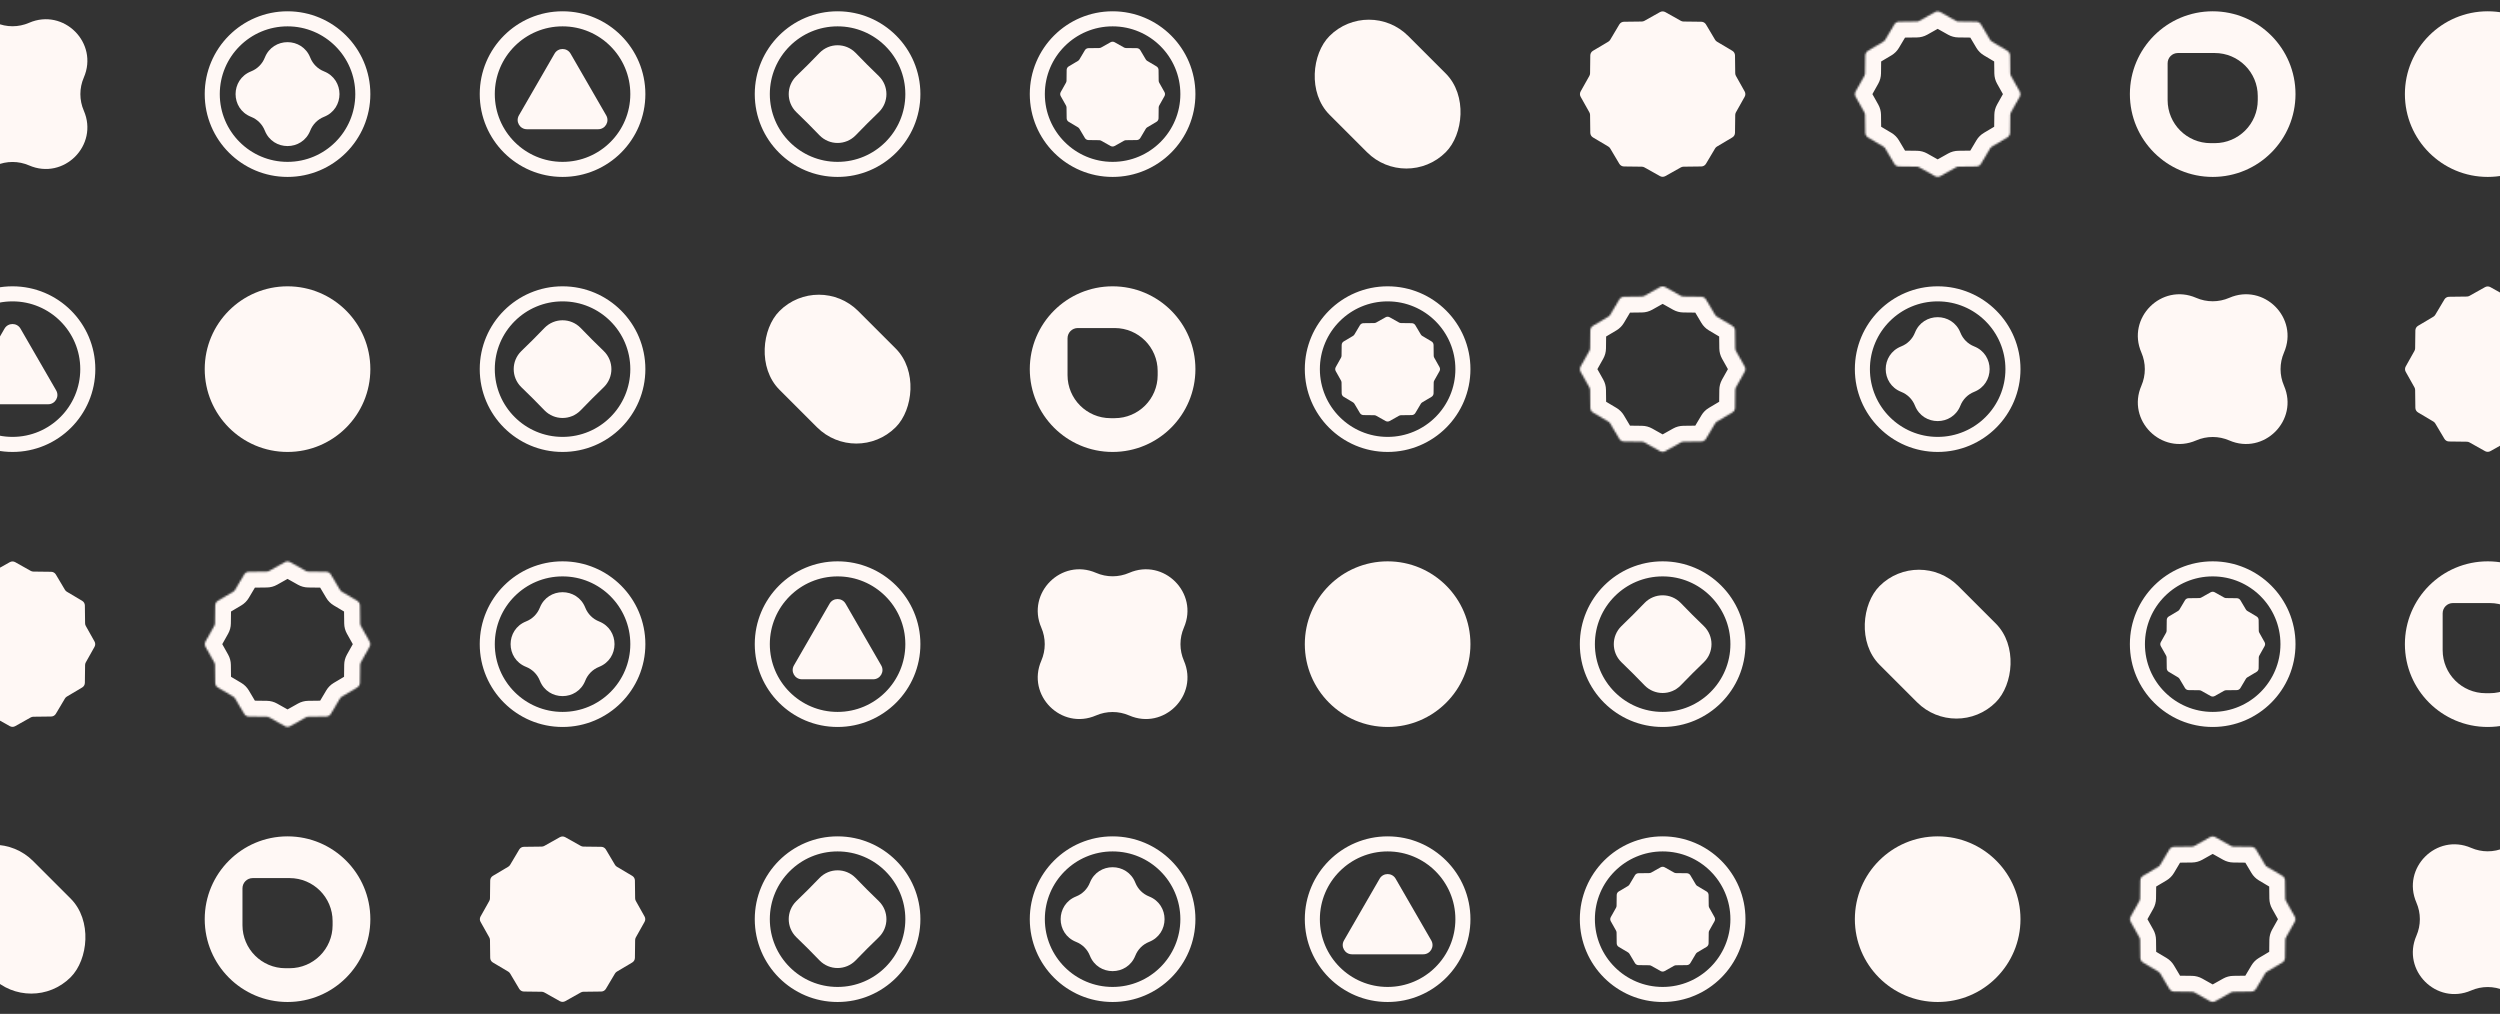 <svg width="1440" height="584" viewBox="0 0 1440 584" fill="none" xmlns="http://www.w3.org/2000/svg">
    <rect x="0" y="0" width="1440" height="584" fill="#333333" stroke="none"/>
    <path d="M16.753 13.134C36.698 4.472 56.941 24.715 48.279 44.66C45.634 50.75 45.634 57.663 48.279 63.753C56.941 83.698 36.698 103.941 16.753 95.279C10.663 92.634 3.75 92.634 -2.34 95.279C-22.285 103.941 -42.528 83.698 -33.866 63.753C-31.221 57.663 -31.221 50.75 -33.866 44.66C-42.528 24.715 -22.285 4.472 -2.34 13.134C3.75 15.779 10.663 15.779 16.753 13.134Z" fill="#FFF8F5"/>
    <circle cx="165.62" cy="54.207" r="43.365" stroke="#FFF8F5" stroke-width="8.673"/>
    <path d="M152.53 33.19C157.215 21.312 174.025 21.312 178.709 33.19C180.14 36.816 183.01 39.687 186.637 41.117C198.515 45.801 198.515 62.612 186.637 67.296C183.01 68.727 180.14 71.597 178.709 75.224C174.025 87.102 157.215 87.102 152.53 75.224C151.1 71.597 148.229 68.727 144.603 67.296C132.725 62.612 132.725 45.801 144.603 41.117C148.229 39.687 151.1 36.816 152.53 33.19Z" fill="#FFF8F5"/>
    <circle cx="324.033" cy="54.207" r="43.365" stroke="#FFF8F5" stroke-width="8.673"/>
    <path d="M319.423 30.888C321.472 27.34 326.594 27.34 328.643 30.888L338.91 48.671L349.177 66.454C351.226 70.003 348.665 74.439 344.567 74.439H324.033H303.499C299.401 74.439 296.841 70.003 298.889 66.454L309.156 48.671L319.423 30.888Z" fill="#FFF8F5"/>
    <circle cx="482.446" cy="54.207" r="43.365" stroke="#FFF8F5" stroke-width="8.673"/>
    <path d="M472.086 30.421C477.774 24.617 487.118 24.617 492.806 30.421L499.452 37.201L506.232 43.847C512.035 49.534 512.035 58.879 506.232 64.567L499.452 71.212L492.806 77.993C487.118 83.796 477.774 83.796 472.086 77.993L465.441 71.212L458.66 64.567C452.857 58.879 452.857 49.534 458.66 43.847L465.441 37.201L472.086 30.421Z" fill="#FFF8F5"/>
    <circle cx="640.859" cy="54.207" r="43.365" stroke="#FFF8F5" stroke-width="8.673"/>
    <path d="M639.688 24.325C640.416 23.917 641.303 23.917 642.031 24.325L647.441 27.36C647.79 27.556 648.183 27.661 648.583 27.666L654.786 27.742C655.62 27.753 656.389 28.197 656.815 28.914L659.983 34.248C660.187 34.592 660.475 34.879 660.819 35.083L666.152 38.251C666.87 38.677 667.313 39.446 667.324 40.28L667.4 46.483C667.405 46.883 667.511 47.276 667.706 47.625L670.741 53.035C671.149 53.763 671.149 54.65 670.741 55.378L667.706 60.788C667.511 61.137 667.405 61.53 667.4 61.93L667.324 68.133C667.313 68.967 666.87 69.736 666.152 70.162L660.819 73.33C660.475 73.534 660.187 73.822 659.983 74.166L656.815 79.5C656.389 80.217 655.62 80.66 654.786 80.671L648.583 80.748C648.183 80.752 647.79 80.858 647.441 81.053L642.031 84.089C641.303 84.497 640.416 84.497 639.688 84.089L634.278 81.053C633.929 80.858 633.536 80.752 633.136 80.748L626.933 80.671C626.099 80.66 625.33 80.217 624.904 79.5L621.736 74.166C621.532 73.822 621.244 73.534 620.9 73.33L615.567 70.162C614.849 69.736 614.406 68.967 614.395 68.133L614.319 61.93C614.314 61.53 614.208 61.138 614.013 60.788L610.978 55.378C610.569 54.65 610.569 53.763 610.978 53.035L614.013 47.625C614.208 47.276 614.314 46.883 614.319 46.483L614.395 40.28C614.406 39.446 614.849 38.677 615.567 38.251L620.9 35.083C621.244 34.879 621.532 34.592 621.736 34.248L624.904 28.914C625.33 28.197 626.099 27.753 626.933 27.742L633.136 27.666C633.536 27.661 633.929 27.556 634.278 27.36L639.688 24.325Z" fill="#FFF8F5"/>
    <rect x="788.475" y="-1.938" width="94.671" height="64.132" rx="32.066" transform="rotate(45 788.475 -1.938)" fill="#FFF8F5"/>
    <path d="M956.148 6.97C957.103 6.434 958.268 6.434 959.223 6.97L968.192 12.001C968.65 12.258 969.165 12.396 969.69 12.403L979.973 12.53C981.067 12.543 982.076 13.126 982.635 14.067L987.887 22.909C988.155 23.36 988.532 23.737 988.984 24.005L997.825 29.257C998.766 29.816 999.349 30.825 999.362 31.92L999.49 42.202C999.496 42.727 999.634 43.243 999.891 43.701L1004.92 52.669C1005.46 53.624 1005.46 54.789 1004.92 55.744L999.891 64.713C999.634 65.171 999.496 65.686 999.49 66.211L999.362 76.494C999.349 77.588 998.766 78.597 997.825 79.156L988.984 84.408C988.532 84.676 988.155 85.053 987.887 85.505L982.635 94.346C982.076 95.287 981.067 95.87 979.973 95.883L969.69 96.01C969.165 96.017 968.65 96.155 968.192 96.412L959.223 101.443C958.268 101.979 957.103 101.979 956.148 101.443L947.18 96.412C946.722 96.155 946.206 96.017 945.681 96.01L935.399 95.883C934.304 95.87 933.295 95.287 932.736 94.346L927.484 85.505C927.216 85.053 926.839 84.676 926.388 84.408L917.546 79.156C916.605 78.597 916.023 77.588 916.009 76.494L915.882 66.211C915.875 65.686 915.737 65.171 915.48 64.713L910.449 55.744C909.913 54.789 909.913 53.624 910.449 52.669L915.48 43.701C915.737 43.243 915.875 42.727 915.882 42.202L916.009 31.92C916.023 30.825 916.605 29.816 917.546 29.257L926.388 24.005C926.839 23.737 927.216 23.36 927.484 22.909L932.736 14.067C933.295 13.126 934.304 12.543 935.399 12.53L945.681 12.403C946.206 12.396 946.722 12.258 947.18 12.001L956.148 6.97Z" fill="#FFF8F5"/>
    <mask id="path-12-inside-1" fill="white">
        <path d="M1114.56 6.97C1115.52 6.434 1116.68 6.434 1117.64 6.97L1126.6 12.001C1127.06 12.258 1127.58 12.396 1128.1 12.403L1138.39 12.53C1139.48 12.543 1140.49 13.126 1141.05 14.067L1146.3 22.909C1146.57 23.36 1146.95 23.737 1147.4 24.005L1156.24 29.257C1157.18 29.816 1157.76 30.825 1157.78 31.92L1157.9 42.202C1157.91 42.727 1158.05 43.243 1158.3 43.701L1163.34 52.669C1163.87 53.624 1163.87 54.789 1163.34 55.744L1158.3 64.713C1158.05 65.171 1157.91 65.686 1157.9 66.211L1157.78 76.494C1157.76 77.588 1157.18 78.597 1156.24 79.156L1147.4 84.408C1146.95 84.676 1146.57 85.053 1146.3 85.505L1141.05 94.346C1140.49 95.287 1139.48 95.87 1138.39 95.883L1128.1 96.01C1127.58 96.017 1127.06 96.155 1126.6 96.412L1117.64 101.443C1116.68 101.979 1115.52 101.979 1114.56 101.443L1105.59 96.412C1105.13 96.155 1104.62 96.017 1104.09 96.01L1093.81 95.883C1092.72 95.87 1091.71 95.287 1091.15 94.346L1085.9 85.505C1085.63 85.053 1085.25 84.676 1084.8 84.408L1075.96 79.156C1075.02 78.597 1074.44 77.588 1074.42 76.494L1074.29 66.211C1074.29 65.686 1074.15 65.171 1073.89 64.713L1068.86 55.744C1068.33 54.789 1068.33 53.624 1068.86 52.669L1073.89 43.701C1074.15 43.243 1074.29 42.727 1074.29 42.202L1074.42 31.92C1074.44 30.825 1075.02 29.816 1075.96 29.257L1084.8 24.005C1085.25 23.737 1085.63 23.36 1085.9 22.909L1091.15 14.067C1091.71 13.126 1092.72 12.543 1093.81 12.53L1104.09 12.403C1104.62 12.396 1105.13 12.258 1105.59 12.001L1114.56 6.97Z"/>
    </mask>
    <path d="M1104.09 12.403L1104.21 21.564L1104.09 12.403ZM1105.59 12.001L1110.08 19.991L1105.59 12.001ZM1091.15 14.067L1083.27 9.388L1091.15 14.067ZM1093.81 12.53L1093.7 3.369L1093.81 12.53ZM1084.8 24.005L1080.12 16.128L1084.8 24.005ZM1085.9 22.909L1093.77 27.587L1085.9 22.909ZM1074.42 31.92L1083.58 32.033L1074.42 31.92ZM1075.96 29.257L1080.64 37.134L1075.96 29.257ZM1073.89 43.701L1081.88 48.183L1073.89 43.701ZM1074.29 42.202L1065.13 42.089L1074.29 42.202ZM1068.86 55.744L1060.87 60.226L1068.86 55.744ZM1068.86 52.669L1060.87 48.187L1068.86 52.669ZM1073.89 64.713L1081.88 60.23L1073.89 64.713ZM1075.96 79.156L1080.64 71.279L1075.96 79.156ZM1074.42 76.494L1065.26 76.607L1074.42 76.494ZM1085.9 85.505L1078.02 90.183L1085.9 85.505ZM1084.8 84.408L1089.48 76.531L1084.8 84.408ZM1093.81 95.883L1093.7 105.044L1093.81 95.883ZM1091.15 94.346L1099.03 89.667L1091.15 94.346ZM1105.59 96.412L1101.11 104.402L1105.59 96.412ZM1104.09 96.01L1103.98 105.172L1104.09 96.01ZM1117.64 101.443L1122.12 109.433L1117.64 101.443ZM1114.56 101.443L1119.04 93.453L1114.56 101.443ZM1128.1 96.01L1127.99 86.85L1128.1 96.01ZM1126.6 96.412L1122.12 88.422L1126.6 96.412ZM1141.05 94.346L1148.93 99.025L1141.05 94.346ZM1138.39 95.883L1138.27 86.722L1138.39 95.883ZM1147.4 84.408L1142.72 76.531L1147.4 84.408ZM1146.3 85.505L1138.42 80.826L1146.3 85.505ZM1157.78 76.494L1166.94 76.607L1157.78 76.494ZM1156.24 79.156L1151.56 71.279L1156.24 79.156ZM1158.3 64.713L1166.29 69.195L1158.3 64.713ZM1157.9 66.211L1148.74 66.097L1157.9 66.211ZM1163.34 52.669L1171.33 48.187L1163.34 52.669ZM1163.34 55.744L1155.34 51.261L1163.34 55.744ZM1157.9 42.202L1167.06 42.089L1157.9 42.202ZM1158.3 43.701L1150.31 48.183L1158.3 43.701ZM1156.24 29.257L1160.92 21.38L1156.24 29.257ZM1157.78 31.92L1148.61 32.033L1157.78 31.92ZM1146.3 22.909L1138.42 27.587L1146.3 22.909ZM1147.4 24.005L1142.72 31.882L1147.4 24.005ZM1138.39 12.53L1138.27 21.691L1138.39 12.53ZM1141.05 14.067L1133.17 18.746L1141.05 14.067ZM1126.6 12.001L1122.12 19.991L1126.6 12.001ZM1128.1 12.403L1128.22 3.242L1128.1 12.403ZM1117.64 6.97L1122.12 -1.02L1117.64 6.97ZM1114.56 6.97L1110.08 -1.02L1114.56 6.97ZM1113.15 14.96L1122.12 19.991L1131.09 4.011L1122.12 -1.02L1113.15 14.96ZM1127.99 21.564L1138.27 21.691L1138.5 3.369L1128.22 3.242L1127.99 21.564ZM1133.17 18.746L1138.42 27.587L1154.18 18.23L1148.93 9.388L1133.17 18.746ZM1142.72 31.882L1151.56 37.134L1160.92 21.38L1152.08 16.128L1142.72 31.882ZM1148.61 32.033L1148.74 42.316L1167.06 42.089L1166.94 31.806L1148.61 32.033ZM1150.31 48.183L1155.34 57.152L1171.33 48.187L1166.29 39.218L1150.31 48.183ZM1155.34 51.261L1150.31 60.23L1166.29 69.195L1171.33 60.226L1155.34 51.261ZM1148.74 66.097L1148.61 76.38L1166.94 76.607L1167.06 66.324L1148.74 66.097ZM1151.56 71.279L1142.72 76.531L1152.08 92.285L1160.92 87.033L1151.56 71.279ZM1138.42 80.826L1133.17 89.667L1148.93 99.025L1154.18 90.183L1138.42 80.826ZM1138.27 86.722L1127.99 86.85L1128.22 105.172L1138.5 105.044L1138.27 86.722ZM1122.12 88.422L1113.15 93.453L1122.12 109.433L1131.09 104.402L1122.12 88.422ZM1119.04 93.453L1110.08 88.422L1101.11 104.402L1110.08 109.433L1119.04 93.453ZM1104.21 86.85L1093.93 86.722L1093.7 105.044L1103.98 105.172L1104.21 86.85ZM1099.03 89.667L1093.77 80.826L1078.02 90.183L1083.27 99.025L1099.03 89.667ZM1089.48 76.531L1080.64 71.279L1071.28 87.033L1080.12 92.285L1089.48 76.531ZM1083.58 76.38L1083.46 66.097L1065.13 66.324L1065.26 76.607L1083.58 76.38ZM1081.88 60.23L1076.85 51.261L1060.87 60.226L1065.9 69.195L1081.88 60.23ZM1076.85 57.152L1081.88 48.183L1065.9 39.218L1060.87 48.187L1076.85 57.152ZM1083.46 42.316L1083.58 32.033L1065.26 31.806L1065.13 42.089L1083.46 42.316ZM1080.64 37.134L1089.48 31.882L1080.12 16.128L1071.28 21.38L1080.64 37.134ZM1093.77 27.587L1099.03 18.746L1083.27 9.388L1078.02 18.23L1093.77 27.587ZM1093.93 21.691L1104.21 21.564L1103.98 3.242L1093.7 3.369L1093.93 21.691ZM1110.08 19.991L1119.04 14.96L1110.08 -1.02L1101.11 4.011L1110.08 19.991ZM1104.21 21.564C1106.26 21.538 1108.28 20.998 1110.08 19.991L1101.11 4.011C1101.99 3.519 1102.97 3.254 1103.98 3.242L1104.21 21.564ZM1099.03 18.746C1097.96 20.549 1096.02 21.665 1093.93 21.691L1093.7 3.369C1089.41 3.422 1085.46 5.703 1083.27 9.388L1099.03 18.746ZM1089.48 31.882C1091.25 30.832 1092.72 29.355 1093.77 27.587L1078.02 18.23C1078.53 17.365 1079.26 16.642 1080.12 16.128L1089.48 31.882ZM1083.58 32.033C1083.56 34.13 1082.44 36.063 1080.64 37.134L1071.28 21.38C1067.59 23.57 1065.31 27.519 1065.26 31.806L1083.58 32.033ZM1081.88 48.183C1082.89 46.389 1083.43 44.372 1083.46 42.316L1065.13 42.089C1065.15 41.083 1065.41 40.096 1065.9 39.218L1081.88 48.183ZM1076.85 51.261C1077.88 53.091 1077.88 55.322 1076.85 57.152L1060.87 48.187C1058.77 51.926 1058.77 56.487 1060.87 60.226L1076.85 51.261ZM1083.46 66.097C1083.43 64.041 1082.89 62.024 1081.88 60.23L1065.9 69.195C1065.41 68.317 1065.15 67.33 1065.13 66.324L1083.46 66.097ZM1080.64 71.279C1082.44 72.35 1083.56 74.283 1083.58 76.38L1065.26 76.607C1065.31 80.894 1067.59 84.844 1071.28 87.033L1080.64 71.279ZM1093.77 80.826C1092.72 79.058 1091.25 77.581 1089.48 76.531L1080.12 92.285C1079.26 91.771 1078.53 91.048 1078.02 90.183L1093.77 80.826ZM1093.93 86.722C1096.02 86.748 1097.96 87.864 1099.03 89.667L1083.27 99.025C1085.46 102.711 1089.41 104.991 1093.7 105.044L1093.93 86.722ZM1110.08 88.422C1108.28 87.415 1106.26 86.875 1104.21 86.85L1103.98 105.172C1102.97 105.159 1101.99 104.895 1101.11 104.402L1110.08 88.422ZM1113.15 93.453C1114.98 92.427 1117.21 92.427 1119.04 93.453L1110.08 109.433C1113.82 111.531 1118.38 111.531 1122.12 109.433L1113.15 93.453ZM1127.99 86.85C1125.93 86.875 1123.92 87.415 1122.12 88.422L1131.09 104.402C1130.21 104.895 1129.22 105.159 1128.22 105.172L1127.99 86.85ZM1133.17 89.667C1134.24 87.864 1136.18 86.748 1138.27 86.722L1138.5 105.044C1142.79 104.991 1146.74 102.711 1148.93 99.025L1133.17 89.667ZM1142.72 76.531C1140.95 77.581 1139.47 79.058 1138.42 80.826L1154.18 90.183C1153.66 91.048 1152.94 91.771 1152.08 92.285L1142.72 76.531ZM1148.61 76.38C1148.64 74.283 1149.76 72.35 1151.56 71.279L1160.92 87.033C1164.6 84.844 1166.88 80.894 1166.94 76.607L1148.61 76.38ZM1150.31 60.23C1149.31 62.024 1148.77 64.041 1148.74 66.097L1167.06 66.324C1167.05 67.33 1166.79 68.317 1166.29 69.195L1150.31 60.23ZM1155.34 57.152C1154.32 55.322 1154.32 53.091 1155.34 51.261L1171.33 60.226C1173.42 56.487 1173.42 51.926 1171.33 48.187L1155.34 57.152ZM1148.74 42.316C1148.77 44.372 1149.31 46.389 1150.31 48.183L1166.29 39.218C1166.79 40.096 1167.05 41.083 1167.06 42.089L1148.74 42.316ZM1151.56 37.134C1149.76 36.063 1148.64 34.13 1148.61 32.033L1166.94 31.806C1166.88 27.519 1164.6 23.57 1160.92 21.38L1151.56 37.134ZM1138.42 27.587C1139.47 29.355 1140.95 30.832 1142.72 31.882L1152.08 16.128C1152.94 16.642 1153.66 17.365 1154.18 18.23L1138.42 27.587ZM1138.27 21.691C1136.18 21.665 1134.24 20.549 1133.17 18.746L1148.93 9.388C1146.74 5.703 1142.79 3.422 1138.5 3.369L1138.27 21.691ZM1122.12 19.991C1123.92 20.998 1125.93 21.538 1127.99 21.564L1128.22 3.242C1129.22 3.254 1130.21 3.519 1131.09 4.011L1122.12 19.991ZM1122.12 -1.02C1118.38 -3.118 1113.82 -3.118 1110.08 -1.02L1119.04 14.96C1117.21 15.987 1114.98 15.987 1113.15 14.96L1122.12 -1.02Z" fill="#FFF8F5" mask="url(#path-12-inside-1)"/>
    <path fill-rule="evenodd" clip-rule="evenodd" d="M1226.81 54.207C1226.81 27.862 1248.17 6.505 1274.51 6.505C1300.86 6.505 1322.21 27.862 1322.21 54.207C1322.21 80.552 1300.86 101.908 1274.51 101.908C1248.17 101.908 1226.81 80.552 1226.81 54.207ZM1275.69 30.539C1289.38 30.539 1300.47 41.633 1300.47 55.317V57.677C1300.47 71.362 1289.38 82.455 1275.69 82.455H1273.33C1259.65 82.455 1248.55 71.362 1248.55 57.677V55.317L1248.55 55.28V36.438C1248.55 33.18 1251.2 30.539 1254.45 30.539H1273.3L1273.33 30.539H1275.69Z" fill="#FFF8F5"/>
    <path fill-rule="evenodd" clip-rule="evenodd" d="M1432.93 6.505C1406.58 6.505 1385.22 27.862 1385.22 54.207C1385.22 80.552 1406.58 101.908 1432.93 101.908C1459.27 101.908 1480.63 80.552 1480.63 54.207C1480.63 27.862 1459.27 6.505 1432.93 6.505Z" fill="#FFF8F5"/>
    <circle cx="7.207" cy="212.62" r="43.365" stroke="#FFF8F5" stroke-width="8.673"/>
    <path d="M2.597 189.302C4.646 185.753 9.768 185.753 11.816 189.302L22.083 207.085L32.35 224.868C34.399 228.416 31.838 232.852 27.741 232.852H7.207H-13.327C-17.425 232.852 -19.986 228.416 -17.937 224.868L-7.67 207.085L2.597 189.302Z" fill="#FFF8F5"/>
    <path fill-rule="evenodd" clip-rule="evenodd" d="M165.62 164.918C139.275 164.918 117.918 186.275 117.918 212.62C117.918 238.965 139.275 260.322 165.62 260.322C191.965 260.322 213.322 238.965 213.322 212.62C213.322 186.275 191.965 164.918 165.62 164.918Z" fill="#FFF8F5"/>
    <circle cx="324.033" cy="212.62" r="43.365" stroke="#FFF8F5" stroke-width="8.673"/>
    <path d="M313.673 188.834C319.361 183.031 328.705 183.031 334.393 188.834L341.039 195.614L347.819 202.26C353.622 207.948 353.622 217.292 347.819 222.98L341.039 229.625L334.393 236.406C328.705 242.209 319.361 242.209 313.673 236.406L307.028 229.625L300.247 222.98C294.444 217.292 294.444 207.948 300.247 202.26L307.028 195.614L313.673 188.834Z" fill="#FFF8F5"/>
    <rect x="471.649" y="156.475" width="94.671" height="64.132" rx="32.066" transform="rotate(45 471.649 156.475)" fill="#FFF8F5"/>
    <path fill-rule="evenodd" clip-rule="evenodd" d="M593.158 212.62C593.158 186.275 614.515 164.918 640.86 164.918C667.204 164.918 688.561 186.275 688.561 212.62C688.561 238.965 667.204 260.322 640.86 260.322C614.515 260.322 593.158 238.965 593.158 212.62ZM614.901 194.852C614.901 191.593 617.543 188.952 620.801 188.952H642.039C655.724 188.952 666.817 200.046 666.817 213.73V216.09C666.817 229.775 655.724 240.868 642.039 240.868H639.68C625.995 240.868 614.901 229.775 614.901 216.09V213.73L614.901 213.693V194.852Z" fill="#FFF8F5"/>
    <circle cx="799.273" cy="212.62" r="43.365" stroke="#FFF8F5" stroke-width="8.673"/>
    <path d="M798.101 182.738C798.829 182.33 799.716 182.33 800.444 182.738L805.854 185.773C806.203 185.969 806.596 186.074 806.996 186.079L813.199 186.156C814.033 186.166 814.802 186.61 815.228 187.327L818.396 192.661C818.6 193.005 818.888 193.292 819.232 193.496L824.565 196.664C825.283 197.09 825.726 197.859 825.737 198.693L825.814 204.896C825.818 205.296 825.924 205.689 826.119 206.038L829.154 211.449C829.563 212.176 829.563 213.063 829.154 213.791L826.119 219.202C825.924 219.551 825.818 219.943 825.814 220.343L825.737 226.546C825.726 227.38 825.283 228.149 824.565 228.575L819.232 231.743C818.888 231.948 818.6 232.235 818.396 232.579L815.228 237.913C814.802 238.63 814.033 239.074 813.199 239.084L806.996 239.161C806.596 239.166 806.203 239.271 805.854 239.467L800.444 242.502C799.716 242.91 798.829 242.91 798.101 242.502L792.691 239.467C792.342 239.271 791.949 239.166 791.549 239.161L785.346 239.084C784.512 239.074 783.743 238.63 783.317 237.913L780.149 232.579C779.945 232.235 779.657 231.948 779.313 231.743L773.98 228.575C773.263 228.149 772.819 227.38 772.808 226.546L772.732 220.343C772.727 219.943 772.621 219.551 772.426 219.202L769.391 213.791C768.983 213.063 768.983 212.176 769.391 211.449L772.426 206.038C772.621 205.689 772.727 205.296 772.732 204.896L772.808 198.693C772.819 197.859 773.263 197.09 773.98 196.664L779.313 193.496C779.657 193.292 779.945 193.005 780.149 192.661L783.317 187.327C783.743 186.61 784.512 186.166 785.346 186.156L791.549 186.079C791.949 186.074 792.342 185.969 792.691 185.773L798.101 182.738Z" fill="#FFF8F5"/>
    <mask id="path-25-inside-2" fill="white">
        <path d="M956.148 165.383C957.103 164.848 958.268 164.848 959.223 165.383L968.192 170.414C968.65 170.671 969.165 170.809 969.69 170.816L979.973 170.943C981.067 170.957 982.076 171.539 982.635 172.48L987.887 181.322C988.155 181.773 988.532 182.15 988.984 182.419L997.825 187.67C998.766 188.229 999.349 189.238 999.362 190.333L999.49 200.616C999.496 201.141 999.634 201.656 999.891 202.114L1004.92 211.083C1005.46 212.037 1005.46 213.202 1004.92 214.157L999.891 223.126C999.634 223.584 999.496 224.099 999.49 224.624L999.362 234.907C999.349 236.001 998.766 237.01 997.825 237.569L988.984 242.821C988.532 243.089 988.155 243.466 987.887 243.918L982.635 252.759C982.076 253.7 981.067 254.283 979.973 254.296L969.69 254.424C969.165 254.43 968.65 254.568 968.192 254.825L959.223 259.856C958.268 260.392 957.103 260.392 956.148 259.856L947.18 254.825C946.722 254.568 946.206 254.43 945.681 254.424L935.399 254.296C934.304 254.283 933.295 253.7 932.736 252.759L927.484 243.918C927.216 243.466 926.839 243.089 926.388 242.821L917.546 237.569C916.605 237.01 916.023 236.001 916.009 234.907L915.882 224.624C915.875 224.099 915.737 223.584 915.48 223.126L910.449 214.157C909.913 213.202 909.913 212.037 910.449 211.083L915.48 202.114C915.737 201.656 915.875 201.141 915.882 200.616L916.009 190.333C916.023 189.238 916.605 188.229 917.546 187.67L926.388 182.419C926.839 182.15 927.216 181.773 927.484 181.322L932.736 172.48C933.295 171.539 934.304 170.957 935.399 170.943L945.681 170.816C946.206 170.809 946.722 170.671 947.18 170.414L956.148 165.383Z"/>
    </mask>
    <path d="M945.681 170.816L945.795 179.977L945.681 170.816ZM947.18 170.414L951.662 178.405L947.18 170.414ZM932.736 172.48L940.613 177.159L932.736 172.48ZM935.399 170.943L935.285 161.782L935.399 170.943ZM926.388 182.419L931.066 190.296L926.388 182.419ZM927.484 181.322L919.608 176.643L927.484 181.322ZM916.009 190.333L925.17 190.446L916.009 190.333ZM917.546 187.67L912.867 179.793L917.546 187.67ZM915.48 202.114L907.49 197.632L915.48 202.114ZM915.882 200.616L906.721 200.502L915.882 200.616ZM910.449 214.157L902.459 218.639L910.449 214.157ZM910.449 211.083L918.439 215.565L910.449 211.083ZM915.882 224.624L925.043 224.511L915.882 224.624ZM915.48 223.126L923.471 218.644L915.48 223.126ZM917.546 237.569L912.867 245.446L917.546 237.569ZM916.009 234.907L906.848 235.02L916.009 234.907ZM927.484 243.918L935.361 239.239L927.484 243.918ZM926.388 242.821L931.066 234.944L926.388 242.821ZM935.399 254.296L935.285 263.457L935.399 254.296ZM932.736 252.759L924.859 257.438L932.736 252.759ZM947.18 254.825L942.697 262.816L947.18 254.825ZM945.681 254.424L945.568 263.585L945.681 254.424ZM959.223 259.856L963.705 267.847L959.223 259.856ZM956.148 259.856L960.631 251.866L956.148 259.856ZM969.69 254.424L969.576 245.263L969.69 254.424ZM968.192 254.825L963.709 246.835L968.192 254.825ZM982.635 252.759L990.512 257.438L982.635 252.759ZM979.973 254.296L979.859 245.135L979.973 254.296ZM988.984 242.821L984.305 234.944L988.984 242.821ZM987.887 243.918L980.01 239.239L987.887 243.918ZM999.362 234.907L990.201 234.793L999.362 234.907ZM997.825 237.569L1002.5 245.446L997.825 237.569ZM999.891 223.126L1007.88 227.608L999.891 223.126ZM999.49 224.624L990.329 224.511L999.49 224.624ZM1004.92 211.083L1012.91 206.6L1004.92 211.083ZM1004.92 214.157L996.932 209.675L1004.92 214.157ZM999.49 200.616L1008.65 200.502L999.49 200.616ZM999.891 202.114L991.901 206.596L999.891 202.114ZM997.825 187.67L1002.5 179.793L997.825 187.67ZM999.362 190.333L990.201 190.446L999.362 190.333ZM987.887 181.322L980.01 186.001L987.887 181.322ZM988.984 182.419L984.305 190.296L988.984 182.419ZM979.973 170.943L979.859 180.104L979.973 170.943ZM982.635 172.48L974.758 177.159L982.635 172.48ZM968.192 170.414L972.674 162.424L968.192 170.414ZM969.69 170.816L969.803 161.655L969.69 170.816ZM959.223 165.383L954.741 173.374L959.223 165.383ZM956.148 165.383L951.666 157.393L956.148 165.383ZM954.741 173.374L963.709 178.405L972.674 162.424L963.705 157.393L954.741 173.374ZM969.576 179.977L979.859 180.104L980.086 161.782L969.803 161.655L969.576 179.977ZM974.758 177.159L980.01 186.001L995.764 176.643L990.512 167.802L974.758 177.159ZM984.305 190.296L993.146 195.547L1002.5 179.793L993.662 174.542L984.305 190.296ZM990.201 190.446L990.329 200.729L1008.65 200.502L1008.52 190.219L990.201 190.446ZM991.901 206.596L996.932 215.565L1012.91 206.6L1007.88 197.632L991.901 206.596ZM996.932 209.675L991.901 218.644L1007.88 227.608L1012.91 218.639L996.932 209.675ZM990.329 224.511L990.201 234.793L1008.52 235.02L1008.65 224.738L990.329 224.511ZM993.146 229.692L984.305 234.944L993.662 250.698L1002.5 245.446L993.146 229.692ZM980.01 239.239L974.758 248.08L990.512 257.438L995.764 248.597L980.01 239.239ZM979.859 245.135L969.576 245.263L969.803 263.585L980.086 263.457L979.859 245.135ZM963.709 246.835L954.741 251.866L963.705 267.847L972.674 262.816L963.709 246.835ZM960.631 251.866L951.662 246.835L942.697 262.816L951.666 267.847L960.631 251.866ZM945.795 245.263L935.512 245.135L935.285 263.457L945.568 263.585L945.795 245.263ZM940.613 248.08L935.361 239.239L919.608 248.597L924.859 257.438L940.613 248.08ZM931.066 234.944L922.225 229.692L912.867 245.446L921.709 250.698L931.066 234.944ZM925.17 234.793L925.043 224.511L906.721 224.738L906.848 235.02L925.17 234.793ZM923.471 218.644L918.439 209.675L902.459 218.639L907.49 227.608L923.471 218.644ZM918.439 215.565L923.471 206.596L907.49 197.632L902.459 206.6L918.439 215.565ZM925.043 200.729L925.17 190.446L906.848 190.219L906.721 200.502L925.043 200.729ZM922.225 195.547L931.066 190.296L921.709 174.542L912.867 179.793L922.225 195.547ZM935.361 186.001L940.613 177.159L924.859 167.802L919.608 176.643L935.361 186.001ZM935.512 180.104L945.795 179.977L945.568 161.655L935.285 161.782L935.512 180.104ZM951.662 178.405L960.631 173.374L951.666 157.393L942.697 162.424L951.662 178.405ZM945.795 179.977C947.851 179.951 949.868 179.411 951.662 178.405L942.697 162.424C943.575 161.932 944.562 161.667 945.568 161.655L945.795 179.977ZM940.613 177.159C939.542 178.962 937.609 180.078 935.512 180.104L935.285 161.782C930.998 161.835 927.048 164.116 924.859 167.802L940.613 177.159ZM931.066 190.296C932.834 189.245 934.311 187.769 935.361 186.001L919.608 176.643C920.121 175.778 920.844 175.056 921.709 174.542L931.066 190.296ZM925.17 190.446C925.144 192.544 924.028 194.476 922.225 195.547L912.867 179.793C909.182 181.983 906.901 185.933 906.848 190.219L925.17 190.446ZM923.471 206.596C924.477 204.802 925.017 202.785 925.043 200.729L906.721 200.502C906.733 199.496 906.998 198.509 907.49 197.632L923.471 206.596ZM918.439 209.675C919.466 211.504 919.466 213.736 918.439 215.565L902.459 206.6C900.361 210.339 900.361 214.9 902.459 218.639L918.439 209.675ZM925.043 224.511C925.017 222.454 924.477 220.437 923.471 218.644L907.49 227.608C906.998 226.73 906.733 225.744 906.721 224.738L925.043 224.511ZM922.225 229.692C924.028 230.764 925.144 232.696 925.17 234.793L906.848 235.02C906.901 239.307 909.182 243.257 912.867 245.446L922.225 229.692ZM935.361 239.239C934.311 237.471 932.834 235.994 931.066 234.944L921.709 250.698C920.844 250.184 920.121 249.462 919.608 248.597L935.361 239.239ZM935.512 245.135C937.609 245.161 939.542 246.277 940.613 248.08L924.859 257.438C927.048 261.124 930.998 263.404 935.285 263.457L935.512 245.135ZM951.662 246.835C949.868 245.829 947.851 245.288 945.795 245.263L945.568 263.585C944.562 263.572 943.575 263.308 942.697 262.816L951.662 246.835ZM954.741 251.866C956.57 250.84 958.801 250.84 960.631 251.866L951.666 267.847C955.405 269.944 959.966 269.944 963.705 267.847L954.741 251.866ZM969.576 245.263C967.52 245.288 965.503 245.829 963.709 246.835L972.674 262.816C971.796 263.308 970.809 263.572 969.803 263.585L969.576 245.263ZM974.758 248.08C975.829 246.277 977.762 245.161 979.859 245.135L980.086 263.457C984.373 263.404 988.323 261.124 990.512 257.438L974.758 248.08ZM984.305 234.944C982.537 235.994 981.06 237.471 980.01 239.239L995.764 248.597C995.25 249.462 994.527 250.184 993.662 250.698L984.305 234.944ZM990.201 234.793C990.227 232.696 991.343 230.764 993.146 229.692L1002.5 245.446C1006.19 243.257 1008.47 239.307 1008.52 235.02L990.201 234.793ZM991.901 218.644C990.895 220.437 990.354 222.454 990.329 224.511L1008.65 224.738C1008.64 225.744 1008.37 226.73 1007.88 227.608L991.901 218.644ZM996.932 215.565C995.906 213.736 995.906 211.504 996.932 209.675L1012.91 218.639C1015.01 214.9 1015.01 210.339 1012.91 206.6L996.932 215.565ZM990.329 200.729C990.354 202.785 990.895 204.802 991.901 206.596L1007.88 197.632C1008.37 198.509 1008.64 199.496 1008.65 200.502L990.329 200.729ZM993.146 195.547C991.343 194.476 990.227 192.544 990.201 190.446L1008.52 190.219C1008.47 185.933 1006.19 181.983 1002.5 179.793L993.146 195.547ZM980.01 186.001C981.06 187.769 982.537 189.245 984.305 190.296L993.662 174.542C994.527 175.056 995.25 175.778 995.764 176.643L980.01 186.001ZM979.859 180.104C977.762 180.078 975.829 178.962 974.758 177.159L990.512 167.802C988.323 164.116 984.373 161.835 980.086 161.782L979.859 180.104ZM963.709 178.405C965.503 179.411 967.52 179.951 969.576 179.977L969.803 161.655C970.809 161.667 971.796 161.932 972.674 162.424L963.709 178.405ZM963.705 157.393C959.966 155.296 955.405 155.296 951.666 157.393L960.631 173.374C958.801 174.4 956.57 174.4 954.741 173.374L963.705 157.393Z" fill="#FFF8F5" mask="url(#path-25-inside-2)"/>
    <circle cx="1116.1" cy="212.62" r="43.365" stroke="#FFF8F5" stroke-width="8.673"/>
    <path d="M1103.01 191.603C1107.69 179.725 1124.5 179.725 1129.19 191.603C1130.62 195.229 1133.49 198.1 1137.12 199.53C1148.99 204.215 1148.99 221.025 1137.12 225.71C1133.49 227.14 1130.62 230.01 1129.19 233.637C1124.5 245.515 1107.69 245.515 1103.01 233.637C1101.58 230.01 1098.71 227.14 1095.08 225.71C1083.2 221.025 1083.2 204.215 1095.08 199.53C1098.71 198.1 1101.58 195.229 1103.01 191.603Z" fill="#FFF8F5"/>
    <path d="M1284.06 171.548C1304 162.885 1324.25 183.128 1315.58 203.074C1312.94 209.163 1312.94 216.077 1315.58 222.166C1324.25 242.111 1304 262.354 1284.06 253.692C1277.97 251.047 1271.06 251.047 1264.97 253.692C1245.02 262.354 1224.78 242.111 1233.44 222.166C1236.08 216.077 1236.08 209.163 1233.44 203.074C1224.78 183.128 1245.02 162.885 1264.97 171.548C1271.06 174.192 1277.97 174.192 1284.06 171.548Z" fill="#FFF8F5"/>
    <path d="M1431.39 165.383C1432.34 164.848 1433.51 164.848 1434.46 165.383L1443.43 170.414C1443.89 170.671 1444.4 170.809 1444.93 170.816L1455.21 170.943C1456.31 170.957 1457.32 171.539 1457.87 172.48L1463.13 181.322C1463.39 181.773 1463.77 182.15 1464.22 182.419L1473.06 187.67C1474.01 188.229 1474.59 189.238 1474.6 190.333L1474.73 200.616C1474.74 201.141 1474.87 201.656 1475.13 202.114L1480.16 211.083C1480.7 212.037 1480.7 213.202 1480.16 214.157L1475.13 223.126C1474.87 223.584 1474.74 224.099 1474.73 224.624L1474.6 234.907C1474.59 236.001 1474.01 237.01 1473.06 237.569L1464.22 242.821C1463.77 243.089 1463.39 243.466 1463.13 243.918L1457.87 252.759C1457.32 253.7 1456.31 254.283 1455.21 254.296L1444.93 254.424C1444.4 254.43 1443.89 254.568 1443.43 254.825L1434.46 259.856C1433.51 260.392 1432.34 260.392 1431.39 259.856L1422.42 254.825C1421.96 254.568 1421.45 254.43 1420.92 254.424L1410.64 254.296C1409.54 254.283 1408.53 253.7 1407.98 252.759L1402.72 243.918C1402.46 243.466 1402.08 243.089 1401.63 242.821L1392.79 237.569C1391.84 237.01 1391.26 236.001 1391.25 234.907L1391.12 224.624C1391.11 224.099 1390.98 223.584 1390.72 223.126L1385.69 214.157C1385.15 213.202 1385.15 212.037 1385.69 211.083L1390.72 202.114C1390.98 201.656 1391.11 201.141 1391.12 200.616L1391.25 190.333C1391.26 189.238 1391.84 188.229 1392.79 187.67L1401.63 182.419C1402.08 182.15 1402.46 181.773 1402.72 181.322L1407.98 172.48C1408.53 171.539 1409.54 170.957 1410.64 170.943L1420.92 170.816C1421.45 170.809 1421.96 170.671 1422.42 170.414L1431.39 165.383Z" fill="#FFF8F5"/>
    <path d="M5.669 323.796C6.624 323.261 7.789 323.261 8.744 323.796L17.713 328.828C18.171 329.084 18.686 329.223 19.211 329.229L29.494 329.356C30.588 329.37 31.597 329.952 32.156 330.894L37.408 339.735C37.676 340.187 38.053 340.564 38.505 340.832L47.346 346.083C48.287 346.643 48.87 347.651 48.883 348.746L49.011 359.029C49.017 359.554 49.155 360.069 49.412 360.527L54.443 369.496C54.979 370.451 54.979 371.615 54.443 372.57L49.412 381.539C49.155 381.997 49.017 382.512 49.011 383.037L48.883 393.32C48.87 394.415 48.287 395.423 47.346 395.982L38.505 401.234C38.053 401.502 37.676 401.879 37.408 402.331L32.156 411.172C31.597 412.114 30.588 412.696 29.494 412.71L19.211 412.837C18.686 412.843 18.171 412.981 17.713 413.238L8.744 418.269C7.789 418.805 6.624 418.805 5.669 418.269L-3.299 413.238C-3.757 412.981 -4.273 412.843 -4.798 412.837L-15.08 412.71C-16.175 412.696 -17.184 412.114 -17.743 411.172L-22.995 402.331C-23.263 401.879 -23.64 401.502 -24.091 401.234L-32.933 395.982C-33.874 395.423 -34.456 394.415 -34.47 393.32L-34.597 383.037C-34.604 382.512 -34.742 381.997 -34.999 381.539L-40.03 372.57C-40.566 371.615 -40.566 370.451 -40.03 369.496L-34.999 360.527C-34.742 360.069 -34.604 359.554 -34.597 359.029L-34.47 348.746C-34.456 347.651 -33.874 346.643 -32.933 346.083L-24.091 340.832C-23.64 340.564 -23.263 340.187 -22.995 339.735L-17.743 330.894C-17.184 329.952 -16.175 329.37 -15.08 329.356L-4.798 329.229C-4.273 329.223 -3.757 329.084 -3.299 328.828L5.669 323.796Z" fill="#FFF8F5"/>
    <mask id="path-32-inside-3" fill="white">
        <path d="M164.082 323.796C165.037 323.261 166.202 323.261 167.157 323.796L176.126 328.828C176.584 329.084 177.099 329.223 177.624 329.229L187.907 329.356C189.001 329.37 190.01 329.952 190.569 330.894L195.821 339.735C196.089 340.187 196.466 340.564 196.918 340.832L205.759 346.083C206.7 346.643 207.283 347.651 207.296 348.746L207.424 359.029C207.43 359.554 207.568 360.069 207.825 360.527L212.856 369.496C213.392 370.451 213.392 371.615 212.856 372.57L207.825 381.539C207.568 381.997 207.43 382.512 207.424 383.037L207.296 393.32C207.283 394.415 206.7 395.423 205.759 395.982L196.918 401.234C196.466 401.502 196.089 401.879 195.821 402.331L190.569 411.172C190.01 412.114 189.001 412.696 187.907 412.71L177.624 412.837C177.099 412.843 176.584 412.981 176.126 413.238L167.157 418.269C166.202 418.805 165.037 418.805 164.082 418.269L155.114 413.238C154.656 412.981 154.141 412.843 153.615 412.837L143.333 412.71C142.238 412.696 141.229 412.114 140.67 411.172L135.418 402.331C135.15 401.879 134.773 401.502 134.322 401.234L125.48 395.982C124.539 395.423 123.957 394.415 123.943 393.32L123.816 383.037C123.809 382.512 123.671 381.997 123.414 381.539L118.383 372.57C117.848 371.615 117.848 370.451 118.383 369.496L123.414 360.527C123.671 360.069 123.809 359.554 123.816 359.029L123.943 348.746C123.957 347.651 124.539 346.643 125.48 346.083L134.322 340.832C134.773 340.564 135.15 340.187 135.418 339.735L140.67 330.894C141.229 329.952 142.238 329.37 143.333 329.356L153.615 329.229C154.141 329.223 154.656 329.084 155.114 328.828L164.082 323.796Z"/>
    </mask>
    <path d="M153.615 329.229L153.729 338.39L153.615 329.229ZM155.114 328.828L159.596 336.818L155.114 328.828ZM140.67 330.894L148.547 335.572L140.67 330.894ZM143.333 329.356L143.219 320.195L143.333 329.356ZM134.322 340.832L139 348.709L134.322 340.832ZM135.418 339.735L127.542 335.056L135.418 339.735ZM123.943 348.746L133.104 348.859L123.943 348.746ZM125.48 346.083L120.801 338.207L125.48 346.083ZM123.414 360.527L115.424 356.045L123.414 360.527ZM123.816 359.029L114.655 358.915L123.816 359.029ZM118.383 372.57L110.393 377.052L118.383 372.57ZM118.383 369.496L126.374 373.978L118.383 369.496ZM123.816 383.037L132.977 382.924L123.816 383.037ZM123.414 381.539L131.405 377.057L123.414 381.539ZM125.48 395.982L120.801 403.859L125.48 395.982ZM123.943 393.32L114.782 393.433L123.943 393.32ZM135.418 402.331L143.295 397.652L135.418 402.331ZM134.322 401.234L139 393.357L134.322 401.234ZM143.333 412.71L143.219 421.871L143.333 412.71ZM140.67 411.172L132.793 415.851L140.67 411.172ZM155.114 413.238L150.631 421.229L155.114 413.238ZM153.615 412.837L153.502 421.998L153.615 412.837ZM167.157 418.269L171.639 426.26L167.157 418.269ZM164.082 418.269L168.565 410.279L164.082 418.269ZM177.624 412.837L177.51 403.676L177.624 412.837ZM176.126 413.238L171.643 405.248L176.126 413.238ZM190.569 411.172L198.446 415.851L190.569 411.172ZM187.907 412.71L187.793 403.549L187.907 412.71ZM196.918 401.234L192.239 393.357L196.918 401.234ZM195.821 402.331L187.944 397.652L195.821 402.331ZM207.296 393.32L198.135 393.207L207.296 393.32ZM205.759 395.982L210.438 403.859L205.759 395.982ZM207.825 381.539L215.815 386.021L207.825 381.539ZM207.424 383.037L198.263 382.924L207.424 383.037ZM212.856 369.496L220.847 365.014L212.856 369.496ZM212.856 372.57L204.866 368.088L212.856 372.57ZM207.424 359.029L216.585 358.915L207.424 359.029ZM207.825 360.527L199.835 365.009L207.825 360.527ZM205.759 346.083L210.438 338.207L205.759 346.083ZM207.296 348.746L198.135 348.859L207.296 348.746ZM195.821 339.735L187.944 344.414L195.821 339.735ZM196.918 340.832L192.239 348.709L196.918 340.832ZM187.907 329.356L187.793 338.517L187.907 329.356ZM190.569 330.894L182.692 335.572L190.569 330.894ZM176.126 328.828L180.608 320.837L176.126 328.828ZM177.624 329.229L177.737 320.068L177.624 329.229ZM167.157 323.796L162.675 331.787L167.157 323.796ZM164.082 323.796L159.6 315.806L164.082 323.796ZM162.675 331.787L171.643 336.818L180.608 320.837L171.639 315.806L162.675 331.787ZM177.51 338.39L187.793 338.517L188.02 320.195L177.737 320.068L177.51 338.39ZM182.692 335.572L187.944 344.414L203.698 335.056L198.446 326.215L182.692 335.572ZM192.239 348.709L201.08 353.96L210.438 338.207L201.596 332.955L192.239 348.709ZM198.135 348.859L198.263 359.142L216.585 358.915L216.457 348.633L198.135 348.859ZM199.835 365.009L204.866 373.978L220.847 365.014L215.815 356.045L199.835 365.009ZM204.866 368.088L199.835 377.057L215.815 386.021L220.847 377.052L204.866 368.088ZM198.263 382.924L198.135 393.207L216.457 393.433L216.585 383.151L198.263 382.924ZM201.08 388.106L192.239 393.357L201.596 409.111L210.438 403.859L201.08 388.106ZM187.944 397.652L182.692 406.494L198.446 415.851L203.698 407.01L187.944 397.652ZM187.793 403.549L177.51 403.676L177.737 421.998L188.02 421.871L187.793 403.549ZM171.643 405.248L162.675 410.279L171.639 426.26L180.608 421.229L171.643 405.248ZM168.565 410.279L159.596 405.248L150.631 421.229L159.6 426.26L168.565 410.279ZM153.729 403.676L143.446 403.549L143.219 421.871L153.502 421.998L153.729 403.676ZM148.547 406.494L143.295 397.652L127.542 407.01L132.793 415.851L148.547 406.494ZM139 393.357L130.159 388.106L120.801 403.859L129.643 409.111L139 393.357ZM133.104 393.207L132.977 382.924L114.655 383.151L114.782 393.433L133.104 393.207ZM131.405 377.057L126.374 368.088L110.393 377.052L115.424 386.021L131.405 377.057ZM126.374 373.978L131.405 365.009L115.424 356.045L110.393 365.014L126.374 373.978ZM132.977 359.142L133.104 348.859L114.782 348.633L114.655 358.915L132.977 359.142ZM130.159 353.96L139 348.709L129.643 332.955L120.801 338.207L130.159 353.96ZM143.295 344.414L148.547 335.572L132.793 326.215L127.542 335.056L143.295 344.414ZM143.446 338.517L153.729 338.39L153.502 320.068L143.219 320.195L143.446 338.517ZM159.596 336.818L168.565 331.787L159.6 315.806L150.631 320.837L159.596 336.818ZM153.729 338.39C155.785 338.365 157.802 337.824 159.596 336.818L150.631 320.837C151.509 320.345 152.496 320.08 153.502 320.068L153.729 338.39ZM148.547 335.572C147.476 337.376 145.543 338.491 143.446 338.517L143.219 320.195C138.933 320.248 134.983 322.529 132.793 326.215L148.547 335.572ZM139 348.709C140.769 347.658 142.245 346.182 143.295 344.414L127.542 335.056C128.055 334.191 128.778 333.469 129.643 332.955L139 348.709ZM133.104 348.859C133.078 350.957 131.962 352.889 130.159 353.96L120.801 338.207C117.116 340.396 114.835 344.346 114.782 348.633L133.104 348.859ZM131.405 365.009C132.411 363.216 132.951 361.199 132.977 359.142L114.655 358.915C114.667 357.909 114.932 356.922 115.424 356.045L131.405 365.009ZM126.374 368.088C127.4 369.917 127.4 372.149 126.374 373.978L110.393 365.014C108.295 368.752 108.295 373.314 110.393 377.052L126.374 368.088ZM132.977 382.924C132.951 380.867 132.411 378.85 131.405 377.057L115.424 386.021C114.932 385.144 114.667 384.157 114.655 383.151L132.977 382.924ZM130.159 388.106C131.962 389.177 133.078 391.109 133.104 393.207L114.782 393.433C114.835 397.72 117.116 401.67 120.801 403.859L130.159 388.106ZM143.295 397.652C142.245 395.884 140.769 394.407 139 393.357L129.643 409.111C128.778 408.597 128.055 407.875 127.542 407.01L143.295 397.652ZM143.446 403.549C145.543 403.575 147.476 404.69 148.547 406.494L132.793 415.851C134.983 419.537 138.933 421.817 143.219 421.871L143.446 403.549ZM159.596 405.248C157.802 404.242 155.785 403.701 153.729 403.676L153.502 421.998C152.496 421.985 151.509 421.721 150.631 421.229L159.596 405.248ZM162.675 410.279C164.504 409.253 166.735 409.253 168.565 410.279L159.6 426.26C163.339 428.357 167.9 428.357 171.639 426.26L162.675 410.279ZM177.51 403.676C175.454 403.701 173.437 404.242 171.643 405.248L180.608 421.229C179.73 421.721 178.743 421.985 177.737 421.998L177.51 403.676ZM182.692 406.494C183.763 404.69 185.696 403.575 187.793 403.549L188.02 421.871C192.307 421.817 196.257 419.537 198.446 415.851L182.692 406.494ZM192.239 393.357C190.471 394.407 188.994 395.884 187.944 397.652L203.698 407.01C203.184 407.875 202.461 408.597 201.596 409.111L192.239 393.357ZM198.135 393.207C198.161 391.109 199.277 389.177 201.08 388.106L210.438 403.859C214.124 401.67 216.404 397.72 216.457 393.433L198.135 393.207ZM199.835 377.057C198.829 378.85 198.288 380.867 198.263 382.924L216.585 383.151C216.572 384.157 216.308 385.144 215.815 386.021L199.835 377.057ZM204.866 373.978C203.84 372.149 203.84 369.917 204.866 368.088L220.847 377.052C222.944 373.313 222.944 368.752 220.847 365.014L204.866 373.978ZM198.263 359.142C198.288 361.199 198.829 363.216 199.835 365.009L215.815 356.045C216.308 356.922 216.572 357.909 216.585 358.915L198.263 359.142ZM201.08 353.96C199.277 352.889 198.161 350.957 198.135 348.859L216.457 348.633C216.404 344.346 214.124 340.396 210.438 338.207L201.08 353.96ZM187.944 344.414C188.994 346.182 190.471 347.658 192.239 348.709L201.596 332.955C202.461 333.469 203.184 334.191 203.698 335.056L187.944 344.414ZM187.793 338.517C185.696 338.491 183.763 337.376 182.692 335.572L198.446 326.215C196.257 322.529 192.307 320.248 188.02 320.195L187.793 338.517ZM171.643 336.818C173.437 337.824 175.454 338.365 177.51 338.39L177.737 320.068C178.743 320.08 179.73 320.345 180.608 320.837L171.643 336.818ZM171.639 315.806C167.9 313.709 163.339 313.709 159.6 315.806L168.565 331.787C166.735 332.813 164.504 332.813 162.675 331.787L171.639 315.806Z" fill="#FFF8F5" mask="url(#path-32-inside-3)"/>
    <circle cx="324.033" cy="371.033" r="43.365" stroke="#FFF8F5" stroke-width="8.673"/>
    <path d="M310.943 350.016C315.628 338.138 332.438 338.138 337.123 350.016C338.553 353.642 341.424 356.513 345.05 357.943C356.928 362.628 356.928 379.438 345.05 384.123C341.424 385.553 338.553 388.424 337.123 392.05C332.438 403.928 315.628 403.928 310.943 392.05C309.513 388.424 306.642 385.553 303.016 384.123C291.138 379.438 291.138 362.628 303.016 357.943C306.642 356.513 309.513 353.642 310.943 350.016Z" fill="#FFF8F5"/>
    <circle cx="482.446" cy="371.033" r="43.365" stroke="#FFF8F5" stroke-width="8.673"/>
    <path d="M477.836 347.715C479.885 344.166 485.007 344.166 487.056 347.715L497.323 365.498L507.59 383.281C509.639 386.829 507.078 391.265 502.98 391.265H482.446H461.912C457.815 391.265 455.254 386.829 457.302 383.281L467.569 365.498L477.836 347.715Z" fill="#FFF8F5"/>
    <path d="M650.406 329.961C670.351 321.298 690.594 341.542 681.932 361.487C679.287 367.576 679.287 374.49 681.932 380.579C690.594 400.524 670.351 420.768 650.406 412.105C644.316 409.461 637.403 409.461 631.313 412.105C611.368 420.768 591.125 400.524 599.787 380.579C602.432 374.49 602.432 367.576 599.787 361.487C591.125 341.542 611.368 321.298 631.313 329.961C637.403 332.605 644.316 332.605 650.406 329.961Z" fill="#FFF8F5"/>
    <path fill-rule="evenodd" clip-rule="evenodd" d="M799.273 323.331C772.928 323.331 751.571 344.688 751.571 371.033C751.571 397.378 772.928 418.735 799.273 418.735C825.618 418.735 846.974 397.378 846.974 371.033C846.974 344.688 825.618 323.331 799.273 323.331Z" fill="#FFF8F5"/>
    <circle cx="957.686" cy="371.033" r="43.365" stroke="#FFF8F5" stroke-width="8.673"/>
    <path d="M947.326 347.247C953.013 341.444 962.358 341.444 968.045 347.247L974.691 354.028L981.472 360.673C987.275 366.361 987.275 375.705 981.472 381.393L974.691 388.039L968.045 394.819C962.358 400.622 953.013 400.622 947.326 394.819L940.68 388.039L933.9 381.393C928.096 375.705 928.096 366.361 933.9 360.673L940.68 354.028L947.326 347.247Z" fill="#FFF8F5"/>
    <rect x="1105.3" y="314.888" width="94.671" height="64.132" rx="32.066" transform="rotate(45 1105.3 314.888)" fill="#FFF8F5"/>
    <circle cx="1274.51" cy="371.033" r="43.365" stroke="#FFF8F5" stroke-width="8.673"/>
    <path d="M1273.34 341.151C1274.07 340.743 1274.96 340.743 1275.68 341.151L1281.09 344.186C1281.44 344.382 1281.84 344.487 1282.24 344.492L1288.44 344.569C1289.27 344.579 1290.04 345.023 1290.47 345.74L1293.64 351.074C1293.84 351.418 1294.13 351.705 1294.47 351.91L1299.8 355.078C1300.52 355.504 1300.97 356.272 1300.98 357.106L1301.05 363.31C1301.06 363.71 1301.16 364.102 1301.36 364.451L1304.39 369.862C1304.8 370.589 1304.8 371.477 1304.39 372.204L1301.36 377.615C1301.16 377.964 1301.06 378.356 1301.05 378.756L1300.98 384.96C1300.97 385.794 1300.52 386.562 1299.8 386.988L1294.47 390.157C1294.13 390.361 1293.84 390.648 1293.64 390.992L1290.47 396.326C1290.04 397.043 1289.27 397.487 1288.44 397.497L1282.24 397.574C1281.84 397.579 1281.44 397.684 1281.09 397.88L1275.68 400.915C1274.96 401.323 1274.07 401.323 1273.34 400.915L1267.93 397.88C1267.58 397.684 1267.19 397.579 1266.79 397.574L1260.59 397.497C1259.75 397.487 1258.98 397.043 1258.56 396.326L1255.39 390.992C1255.18 390.648 1254.9 390.361 1254.55 390.157L1249.22 386.988C1248.5 386.562 1248.06 385.794 1248.05 384.96L1247.97 378.756C1247.97 378.356 1247.86 377.964 1247.67 377.615L1244.63 372.204C1244.22 371.477 1244.22 370.589 1244.63 369.862L1247.67 364.451C1247.86 364.102 1247.97 363.71 1247.97 363.31L1248.05 357.106C1248.06 356.272 1248.5 355.504 1249.22 355.078L1254.55 351.91C1254.9 351.705 1255.18 351.418 1255.39 351.074L1258.56 345.74C1258.98 345.023 1259.75 344.579 1260.59 344.569L1266.79 344.492C1267.19 344.487 1267.58 344.382 1267.93 344.186L1273.34 341.151Z" fill="#FFF8F5"/>
    <path fill-rule="evenodd" clip-rule="evenodd" d="M1385.22 371.033C1385.22 344.688 1406.58 323.331 1432.93 323.331C1459.27 323.331 1480.63 344.688 1480.63 371.033C1480.63 397.378 1459.27 418.735 1432.93 418.735C1406.58 418.735 1385.22 397.378 1385.22 371.033ZM1434.11 347.365C1447.79 347.365 1458.88 358.459 1458.88 372.144V374.503C1458.88 388.188 1447.79 399.282 1434.11 399.282H1431.75C1418.06 399.282 1406.97 388.188 1406.97 374.503V372.144L1406.97 372.106V353.265C1406.97 350.007 1409.61 347.365 1412.87 347.365H1431.71L1431.75 347.365H1434.11Z" fill="#FFF8F5"/>
    <rect x="-3.591" y="473.301" width="94.671" height="64.132" rx="32.066" transform="rotate(45 -3.591 473.301)" fill="#FFF8F5"/>
    <path fill-rule="evenodd" clip-rule="evenodd" d="M117.918 529.446C117.918 503.101 139.275 481.744 165.62 481.744C191.965 481.744 213.322 503.101 213.322 529.446C213.322 555.791 191.965 577.148 165.62 577.148C139.275 577.148 117.918 555.791 117.918 529.446ZM166.8 505.778C180.484 505.778 191.578 516.872 191.578 530.557V532.916C191.578 546.601 180.484 557.695 166.8 557.695H164.44C150.755 557.695 139.662 546.601 139.662 532.916V530.557L139.662 530.519V511.678C139.662 508.42 142.303 505.779 145.561 505.779H164.406L164.44 505.778H166.8Z" fill="#FFF8F5"/>
    <path d="M322.496 482.21C323.451 481.674 324.615 481.674 325.57 482.21L334.539 487.241C334.997 487.498 335.512 487.636 336.037 487.642L346.32 487.769C347.415 487.783 348.423 488.365 348.982 489.307L354.234 498.148C354.502 498.6 354.879 498.977 355.331 499.245L364.172 504.497C365.114 505.056 365.696 506.064 365.71 507.159L365.837 517.442C365.843 517.967 365.981 518.482 366.238 518.94L371.269 527.909C371.805 528.864 371.805 530.028 371.269 530.983L366.238 539.952C365.981 540.41 365.843 540.925 365.837 541.45L365.71 551.733C365.696 552.828 365.114 553.836 364.172 554.396L355.331 559.647C354.879 559.915 354.502 560.293 354.234 560.744L348.982 569.585C348.423 570.527 347.415 571.109 346.32 571.123L336.037 571.25C335.512 571.257 334.997 571.395 334.539 571.652L325.57 576.683C324.615 577.218 323.451 577.218 322.496 576.683L313.527 571.652C313.069 571.395 312.554 571.257 312.029 571.25L301.746 571.123C300.651 571.109 299.643 570.527 299.083 569.585L293.832 560.744C293.564 560.293 293.187 559.915 292.735 559.647L283.894 554.396C282.952 553.836 282.37 552.828 282.356 551.733L282.229 541.45C282.223 540.925 282.084 540.41 281.828 539.952L276.796 530.983C276.261 530.028 276.261 528.864 276.796 527.909L281.828 518.94C282.084 518.482 282.223 517.967 282.229 517.442L282.356 507.159C282.37 506.064 282.952 505.056 283.894 504.497L292.735 499.245C293.187 498.977 293.564 498.6 293.832 498.148L299.083 489.307C299.643 488.365 300.651 487.783 301.746 487.769L312.029 487.642C312.554 487.636 313.069 487.498 313.527 487.241L322.496 482.21Z" fill="#FFF8F5"/>
    <circle cx="482.446" cy="529.446" r="43.365" stroke="#FFF8F5" stroke-width="8.673"/>
    <path d="M472.086 505.66C477.774 499.857 487.118 499.857 492.806 505.66L499.452 512.441L506.232 519.086C512.035 524.774 512.035 534.118 506.232 539.806L499.452 546.452L492.806 553.232C487.118 559.035 477.774 559.035 472.086 553.232L465.441 546.452L458.66 539.806C452.857 534.118 452.857 524.774 458.66 519.086L465.441 512.441L472.086 505.66Z" fill="#FFF8F5"/>
    <circle cx="640.859" cy="529.446" r="43.365" stroke="#FFF8F5" stroke-width="8.673"/>
    <path d="M627.77 508.429C632.454 496.551 649.265 496.551 653.949 508.429C655.379 512.055 658.25 514.926 661.876 516.356C673.754 521.041 673.754 537.851 661.876 542.536C658.25 543.966 655.379 546.837 653.949 550.463C649.265 562.341 632.454 562.341 627.77 550.463C626.339 546.837 623.469 543.966 619.842 542.536C607.964 537.851 607.964 521.041 619.842 516.356C623.469 514.926 626.339 512.055 627.77 508.429Z" fill="#FFF8F5"/>
    <circle cx="799.273" cy="529.446" r="43.365" stroke="#FFF8F5" stroke-width="8.673"/>
    <path d="M794.663 506.128C796.712 502.579 801.833 502.579 803.882 506.128L814.149 523.911L824.416 541.694C826.465 545.242 823.904 549.678 819.807 549.678H799.273H778.738C774.641 549.678 772.08 545.242 774.129 541.694L784.396 523.911L794.663 506.128Z" fill="#FFF8F5"/>
    <circle cx="957.686" cy="529.446" r="43.365" stroke="#FFF8F5" stroke-width="8.673"/>
    <path d="M956.514 499.564C957.242 499.156 958.129 499.156 958.857 499.564L964.267 502.599C964.616 502.795 965.009 502.9 965.409 502.905L971.612 502.982C972.446 502.992 973.215 503.436 973.641 504.153L976.809 509.487C977.013 509.831 977.301 510.118 977.645 510.323L982.979 513.491C983.696 513.917 984.139 514.685 984.15 515.519L984.227 521.723C984.232 522.123 984.337 522.515 984.532 522.864L987.568 528.275C987.976 529.002 987.976 529.89 987.568 530.617L984.532 536.028C984.337 536.377 984.232 536.769 984.227 537.169L984.15 543.373C984.139 544.207 983.696 544.975 982.979 545.401L977.645 548.57C977.301 548.774 977.013 549.061 976.809 549.405L973.641 554.739C973.215 555.456 972.446 555.9 971.612 555.91L965.409 555.987C965.009 555.992 964.616 556.097 964.267 556.293L958.857 559.328C958.129 559.736 957.242 559.736 956.514 559.328L951.104 556.293C950.755 556.097 950.362 555.992 949.962 555.987L943.759 555.91C942.925 555.9 942.156 555.456 941.73 554.739L938.562 549.405C938.358 549.061 938.071 548.774 937.727 548.57L932.393 545.401C931.676 544.975 931.232 544.207 931.222 543.373L931.145 537.169C931.14 536.769 931.035 536.377 930.839 536.028L927.804 530.617C927.396 529.89 927.396 529.002 927.804 528.275L930.839 522.864C931.035 522.515 931.14 522.123 931.145 521.723L931.222 515.519C931.232 514.685 931.676 513.917 932.393 513.491L937.727 510.323C938.071 510.118 938.358 509.831 938.562 509.487L941.73 504.153C942.156 503.436 942.925 502.992 943.759 502.982L949.962 502.905C950.362 502.9 950.755 502.795 951.104 502.599L956.514 499.564Z" fill="#FFF8F5"/>
    <path fill-rule="evenodd" clip-rule="evenodd" d="M1116.1 481.744C1089.75 481.744 1068.4 503.101 1068.4 529.446C1068.4 555.791 1089.75 577.148 1116.1 577.148C1142.44 577.148 1163.8 555.791 1163.8 529.446C1163.8 503.101 1142.44 481.744 1116.1 481.744Z" fill="#FFF8F5"/>
    <mask id="path-58-inside-4" fill="white">
        <path d="M1272.97 482.21C1273.93 481.674 1275.09 481.674 1276.05 482.21L1285.02 487.241C1285.48 487.498 1285.99 487.636 1286.52 487.642L1296.8 487.769C1297.89 487.783 1298.9 488.365 1299.46 489.307L1304.71 498.148C1304.98 498.6 1305.36 498.977 1305.81 499.245L1314.65 504.497C1315.59 505.056 1316.18 506.064 1316.19 507.159L1316.32 517.442C1316.32 517.967 1316.46 518.482 1316.72 518.94L1321.75 527.909C1322.28 528.864 1322.28 530.028 1321.75 530.983L1316.72 539.952C1316.46 540.41 1316.32 540.925 1316.32 541.45L1316.19 551.733C1316.18 552.828 1315.59 553.836 1314.65 554.396L1305.81 559.647C1305.36 559.915 1304.98 560.293 1304.71 560.744L1299.46 569.585C1298.9 570.527 1297.89 571.109 1296.8 571.123L1286.52 571.25C1285.99 571.257 1285.48 571.395 1285.02 571.652L1276.05 576.683C1275.09 577.218 1273.93 577.218 1272.97 576.683L1264.01 571.652C1263.55 571.395 1263.03 571.257 1262.51 571.25L1252.22 571.123C1251.13 571.109 1250.12 570.527 1249.56 569.585L1244.31 560.744C1244.04 560.293 1243.67 559.915 1243.21 559.647L1234.37 554.396C1233.43 553.836 1232.85 552.828 1232.84 551.733L1232.71 541.45C1232.7 540.925 1232.56 540.41 1232.31 539.952L1227.28 530.983C1226.74 530.028 1226.74 528.864 1227.28 527.909L1232.31 518.94C1232.56 518.482 1232.7 517.967 1232.71 517.442L1232.84 507.159C1232.85 506.064 1233.43 505.056 1234.37 504.497L1243.21 499.245C1243.67 498.977 1244.04 498.6 1244.31 498.148L1249.56 489.307C1250.12 488.365 1251.13 487.783 1252.22 487.769L1262.51 487.642C1263.03 487.636 1263.55 487.498 1264.01 487.241L1272.97 482.21Z"/>
    </mask>
    <path d="M1262.51 487.642L1262.62 496.803L1262.51 487.642ZM1264.01 487.241L1268.49 495.231L1264.01 487.241ZM1249.56 489.307L1241.69 484.628L1249.56 489.307ZM1252.22 487.769L1252.11 478.608L1252.22 487.769ZM1243.21 499.245L1238.54 491.368L1243.21 499.245ZM1244.31 498.148L1252.19 502.827L1244.31 498.148ZM1232.84 507.159L1242 507.273L1232.84 507.159ZM1234.37 504.497L1239.05 512.373L1234.37 504.497ZM1232.31 518.94L1240.3 523.422L1232.31 518.94ZM1232.71 517.442L1223.55 517.328L1232.71 517.442ZM1227.28 530.983L1235.27 526.501L1227.28 530.983ZM1227.28 527.909L1219.29 523.427L1227.28 527.909ZM1232.31 539.952L1224.32 544.434L1232.31 539.952ZM1234.37 554.396L1239.05 546.519L1234.37 554.396ZM1232.84 551.733L1223.67 551.847L1232.84 551.733ZM1244.31 560.744L1236.43 565.423L1244.31 560.744ZM1243.21 559.647L1247.89 551.77L1243.21 559.647ZM1252.22 571.123L1252.34 561.962L1252.22 571.123ZM1249.56 569.585L1257.44 564.907L1249.56 569.585ZM1264.01 571.652L1259.52 579.642L1264.01 571.652ZM1262.51 571.25L1262.39 580.411L1262.51 571.25ZM1276.05 576.683L1280.53 584.673L1276.05 576.683ZM1272.97 576.683L1277.46 568.692L1272.97 576.683ZM1286.52 571.25L1286.4 562.089L1286.52 571.25ZM1285.02 571.652L1280.54 563.661L1285.02 571.652ZM1299.46 569.585L1291.58 564.907L1299.46 569.585ZM1296.8 571.123L1296.69 561.962L1296.8 571.123ZM1305.81 559.647L1301.13 551.77L1305.81 559.647ZM1304.71 560.744L1296.84 556.065L1304.71 560.744ZM1316.19 551.733L1325.35 551.847L1316.19 551.733ZM1314.65 554.396L1309.97 546.519L1314.65 554.396ZM1316.72 539.952L1324.71 544.434L1316.72 539.952ZM1316.32 541.45L1307.15 541.337L1316.32 541.45ZM1321.75 527.909L1329.74 523.427L1321.75 527.909ZM1321.75 530.983L1313.76 526.501L1321.75 530.983ZM1316.32 517.442L1325.48 517.328L1316.32 517.442ZM1316.72 518.94L1308.73 523.422L1316.72 518.94ZM1314.65 504.497L1319.33 496.62L1314.65 504.497ZM1316.19 507.159L1307.03 507.273L1316.19 507.159ZM1304.71 498.148L1296.84 502.827L1304.71 498.148ZM1305.81 499.245L1301.13 507.122L1305.81 499.245ZM1296.8 487.769L1296.69 496.93L1296.8 487.769ZM1299.46 489.307L1291.58 493.985L1299.46 489.307ZM1285.02 487.241L1280.54 495.231L1285.02 487.241ZM1286.52 487.642L1286.63 478.481L1286.52 487.642ZM1276.05 482.21L1280.53 474.219L1276.05 482.21ZM1272.97 482.21L1268.49 474.219L1272.97 482.21ZM1271.57 490.2L1280.54 495.231L1289.5 479.25L1280.53 474.219L1271.57 490.2ZM1286.4 496.803L1296.69 496.93L1296.91 478.608L1286.63 478.481L1286.4 496.803ZM1291.58 493.985L1296.84 502.827L1312.59 493.469L1307.34 484.628L1291.58 493.985ZM1301.13 507.122L1309.97 512.373L1319.33 496.62L1310.49 491.368L1301.13 507.122ZM1307.03 507.273L1307.15 517.555L1325.48 517.328L1325.35 507.046L1307.03 507.273ZM1308.73 523.422L1313.76 532.391L1329.74 523.427L1324.71 514.458L1308.73 523.422ZM1313.76 526.501L1308.73 535.47L1324.71 544.434L1329.74 535.465L1313.76 526.501ZM1307.15 541.337L1307.03 551.62L1325.35 551.847L1325.48 541.564L1307.15 541.337ZM1309.97 546.519L1301.13 551.77L1310.49 567.524L1319.33 562.272L1309.97 546.519ZM1296.84 556.065L1291.58 564.907L1307.34 574.264L1312.59 565.423L1296.84 556.065ZM1296.69 561.962L1286.4 562.089L1286.63 580.411L1296.91 580.284L1296.69 561.962ZM1280.54 563.661L1271.57 568.692L1280.53 584.673L1289.5 579.642L1280.54 563.661ZM1277.46 568.692L1268.49 563.661L1259.52 579.642L1268.49 584.673L1277.46 568.692ZM1262.62 562.089L1252.34 561.962L1252.11 580.284L1262.39 580.411L1262.62 562.089ZM1257.44 564.907L1252.19 556.065L1236.43 565.423L1241.69 574.264L1257.44 564.907ZM1247.89 551.77L1239.05 546.519L1229.69 562.272L1238.54 567.524L1247.89 551.77ZM1242 551.62L1241.87 541.337L1223.55 541.564L1223.67 551.847L1242 551.62ZM1240.3 535.47L1235.27 526.501L1219.29 535.465L1224.32 544.434L1240.3 535.47ZM1235.27 532.391L1240.3 523.422L1224.32 514.458L1219.29 523.427L1235.27 532.391ZM1241.87 517.555L1242 507.273L1223.67 507.046L1223.55 517.328L1241.87 517.555ZM1239.05 512.373L1247.89 507.122L1238.54 491.368L1229.69 496.62L1239.05 512.373ZM1252.19 502.827L1257.44 493.985L1241.69 484.628L1236.43 493.469L1252.19 502.827ZM1252.34 496.93L1262.62 496.803L1262.39 478.481L1252.11 478.608L1252.34 496.93ZM1268.49 495.231L1277.46 490.2L1268.49 474.219L1259.52 479.25L1268.49 495.231ZM1262.62 496.803C1264.68 496.778 1266.69 496.237 1268.49 495.231L1259.52 479.25C1260.4 478.758 1261.39 478.494 1262.39 478.481L1262.62 496.803ZM1257.44 493.985C1256.37 495.789 1254.44 496.904 1252.34 496.93L1252.11 478.608C1247.82 478.662 1243.87 480.942 1241.69 484.628L1257.44 493.985ZM1247.89 507.122C1249.66 506.072 1251.14 504.595 1252.19 502.827L1236.43 493.469C1236.95 492.604 1237.67 491.882 1238.54 491.368L1247.89 507.122ZM1242 507.273C1241.97 509.37 1240.85 511.302 1239.05 512.373L1229.69 496.62C1226.01 498.809 1223.73 502.759 1223.67 507.046L1242 507.273ZM1240.3 523.422C1241.3 521.629 1241.84 519.612 1241.87 517.555L1223.55 517.328C1223.56 516.322 1223.82 515.335 1224.32 514.458L1240.3 523.422ZM1235.27 526.501C1236.29 528.33 1236.29 530.562 1235.27 532.391L1219.29 523.427C1217.19 527.166 1217.19 531.727 1219.29 535.465L1235.27 526.501ZM1241.87 541.337C1241.84 539.281 1241.3 537.263 1240.3 535.47L1224.32 544.434C1223.82 543.557 1223.56 542.57 1223.55 541.564L1241.87 541.337ZM1239.05 546.519C1240.85 547.59 1241.97 549.522 1242 551.62L1223.67 551.847C1223.73 556.133 1226.01 560.083 1229.69 562.272L1239.05 546.519ZM1252.19 556.065C1251.14 554.297 1249.66 552.821 1247.89 551.77L1238.54 567.524C1237.67 567.01 1236.95 566.288 1236.43 565.423L1252.19 556.065ZM1252.34 561.962C1254.44 561.988 1256.37 563.103 1257.44 564.907L1241.69 574.264C1243.87 577.95 1247.82 580.231 1252.11 580.284L1252.34 561.962ZM1268.49 563.661C1266.69 562.655 1264.68 562.115 1262.62 562.089L1262.39 580.411C1261.39 580.399 1260.4 580.134 1259.52 579.642L1268.49 563.661ZM1271.57 568.692C1273.4 567.666 1275.63 567.666 1277.46 568.692L1268.49 584.673C1272.23 586.77 1276.79 586.77 1280.53 584.673L1271.57 568.692ZM1286.4 562.089C1284.35 562.115 1282.33 562.655 1280.54 563.661L1289.5 579.642C1288.62 580.134 1287.64 580.399 1286.63 580.411L1286.4 562.089ZM1291.58 564.907C1292.66 563.103 1294.59 561.988 1296.69 561.962L1296.91 580.284C1301.2 580.231 1305.15 577.95 1307.34 574.264L1291.58 564.907ZM1301.13 551.77C1299.36 552.821 1297.89 554.297 1296.84 556.065L1312.59 565.423C1312.08 566.288 1311.35 567.01 1310.49 567.524L1301.13 551.77ZM1307.03 551.62C1307.05 549.522 1308.17 547.59 1309.97 546.519L1319.33 562.272C1323.02 560.083 1325.3 556.133 1325.35 551.847L1307.03 551.62ZM1308.73 535.47C1307.72 537.263 1307.18 539.281 1307.15 541.337L1325.48 541.564C1325.46 542.57 1325.2 543.557 1324.71 544.434L1308.73 535.47ZM1313.76 532.391C1312.73 530.562 1312.73 528.33 1313.76 526.501L1329.74 535.465C1331.84 531.727 1331.84 527.166 1329.74 523.427L1313.76 532.391ZM1307.15 517.555C1307.18 519.612 1307.72 521.629 1308.73 523.422L1324.71 514.458C1325.2 515.335 1325.46 516.322 1325.48 517.328L1307.15 517.555ZM1309.97 512.373C1308.17 511.302 1307.05 509.37 1307.03 507.273L1325.35 507.046C1325.3 502.759 1323.02 498.809 1319.33 496.62L1309.97 512.373ZM1296.84 502.827C1297.89 504.595 1299.36 506.072 1301.13 507.122L1310.49 491.368C1311.35 491.882 1312.08 492.604 1312.59 493.469L1296.84 502.827ZM1296.69 496.93C1294.59 496.904 1292.66 495.789 1291.58 493.985L1307.34 484.628C1305.15 480.942 1301.2 478.662 1296.91 478.608L1296.69 496.93ZM1280.54 495.231C1282.33 496.237 1284.35 496.778 1286.4 496.803L1286.63 478.481C1287.64 478.494 1288.62 478.758 1289.5 479.25L1280.54 495.231ZM1280.53 474.219C1276.79 472.122 1272.23 472.122 1268.49 474.219L1277.46 490.2C1275.63 491.226 1273.4 491.226 1271.57 490.2L1280.53 474.219Z" fill="#FFF8F5" mask="url(#path-58-inside-4)"/>
    <path d="M1442.47 488.374C1462.42 479.711 1482.66 499.955 1474 519.9C1471.35 525.989 1471.35 532.903 1474 538.992C1482.66 558.937 1462.42 579.181 1442.47 570.518C1436.38 567.874 1429.47 567.874 1423.38 570.518C1403.43 579.181 1383.19 558.937 1391.85 538.992C1394.5 532.903 1394.5 525.989 1391.85 519.9C1383.19 499.955 1403.43 479.711 1423.38 488.374C1429.47 491.019 1436.38 491.019 1442.47 488.374Z" fill="#FFF8F5"/>
</svg>
